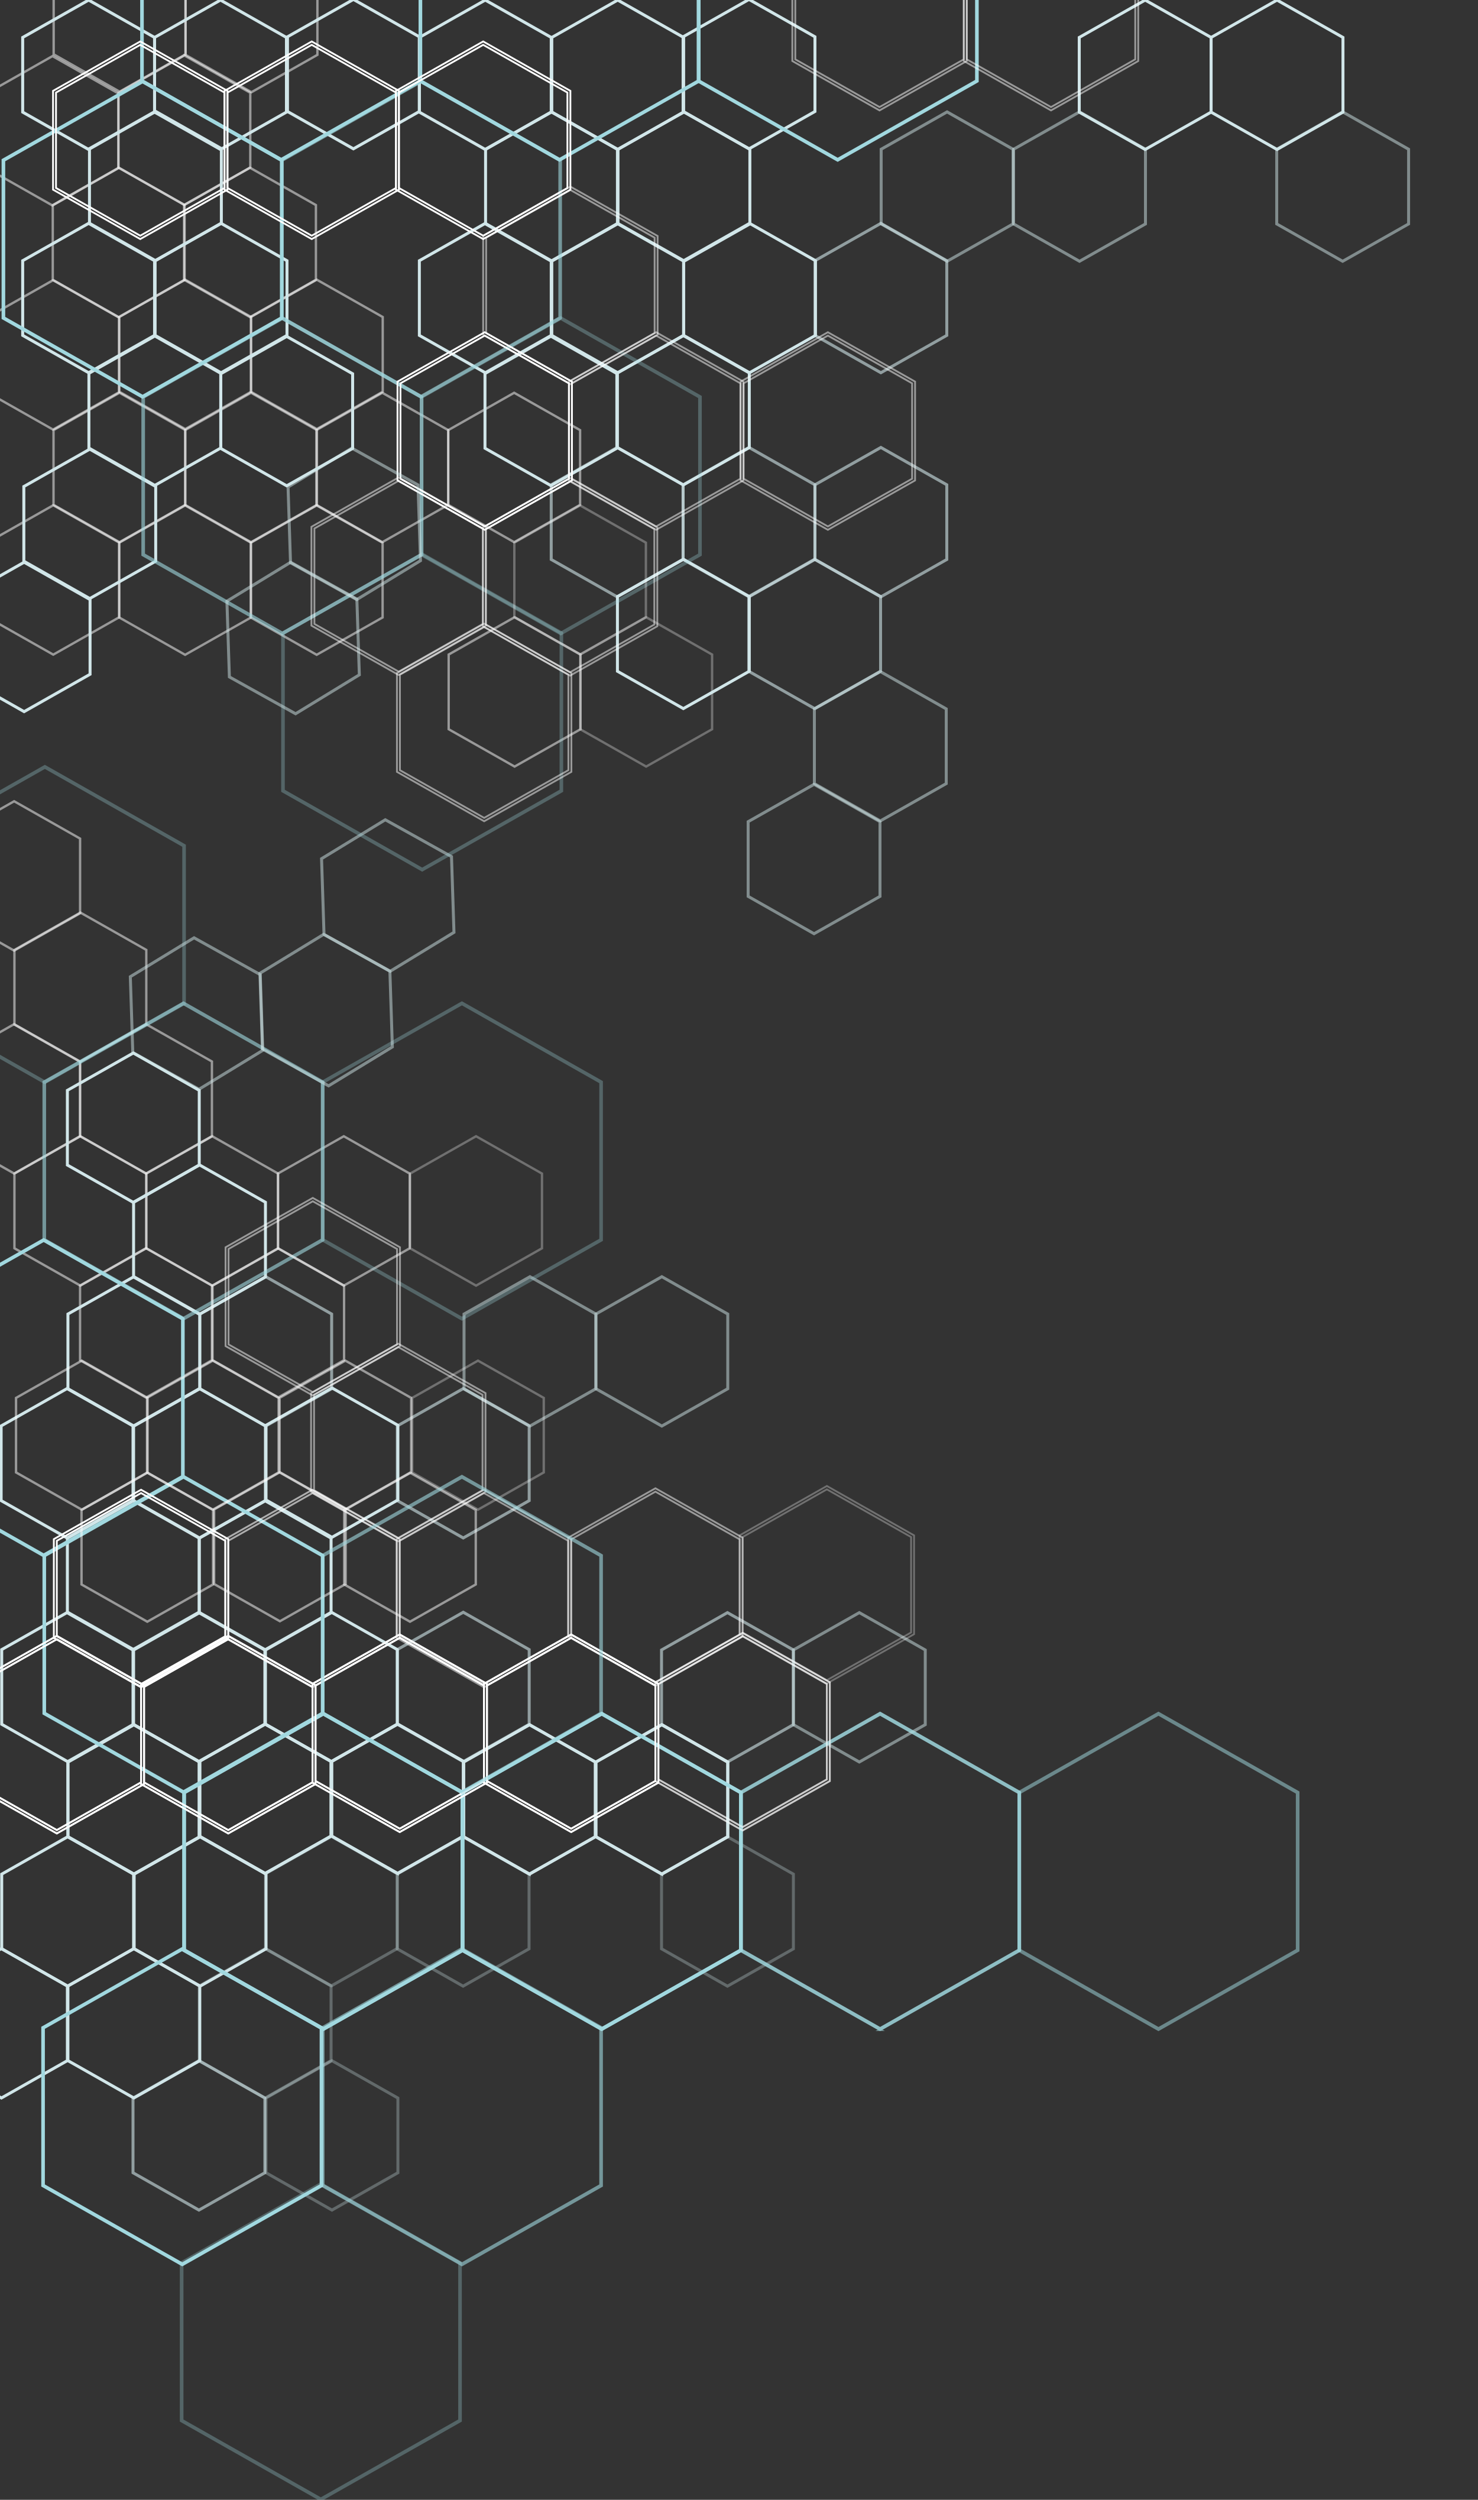 <svg width="615" height="1040" viewBox="0 0 615 1040" fill="none" xmlns="http://www.w3.org/2000/svg">
<rect x="0" y="0" width="615" height="1040" fill="#333333" stroke="none"/>
<g clip-path="url(#clip0_156_894)">
<path d="M165.44 779.55L165.38 779.52L137.89 763.95V732.73L137.95 732.7L165.44 717.13L165.5 717.16L192.99 732.73V763.94L192.93 763.97L165.44 779.54V779.55ZM138.12 763.81L165.44 779.28L192.76 763.81V732.87L165.44 717.4L138.12 732.87V763.81V763.81Z" stroke="#D1E6E9" stroke-miterlimit="10"/>
<path d="M220.31 779.82L220.25 779.79L192.76 764.22V733L192.82 732.97L220.31 717.4L220.37 717.43L247.86 733V764.21L247.8 764.24L220.31 779.81V779.82ZM192.99 764.08L220.31 779.55L247.63 764.08V733.14L220.31 717.67L192.99 733.14V764.08Z" stroke="#D1E6E9" stroke-miterlimit="10"/>
<path d="M275.39 779.82L275.33 779.79L247.84 764.22V733L247.9 732.97L275.39 717.4L275.45 717.43L302.94 733V764.21L302.88 764.24L275.39 779.81V779.82ZM248.07 764.08L275.39 779.55L302.71 764.08V733.14L275.39 717.67L248.07 733.14V764.08Z" stroke="#D1E6E9" stroke-miterlimit="10"/>
<path opacity="0.3" d="M110.329 872.97L110.269 872.94L82.779 857.37V826.16L82.839 826.13L110.329 810.56L110.389 810.59L137.879 826.16V857.37L137.819 857.4L110.329 872.97V872.97ZM83.009 857.23L110.329 872.7L137.649 857.23V826.29L110.329 810.82L83.009 826.29V857.23Z" stroke="#D1E6E9" stroke-miterlimit="10"/>
<path opacity="0.3" d="M192.699 826.45L192.639 826.42L165.149 810.85V779.64L165.209 779.61L192.699 764.04L192.759 764.07L220.249 779.64V810.85L220.189 810.88L192.699 826.45ZM165.379 810.71L192.699 826.18L220.019 810.71V779.77L192.699 764.3L165.379 779.77V810.71V810.71Z" stroke="#D1E6E9" stroke-miterlimit="10"/>
<path opacity="0.3" d="M302.699 826.45L302.639 826.42L275.149 810.85V779.64L275.209 779.61L302.699 764.04L302.759 764.07L330.249 779.64V810.85L330.189 810.88L302.699 826.45ZM275.379 810.71L302.699 826.18L330.019 810.71V779.77L302.699 764.3L275.379 779.77V810.71V810.71Z" stroke="#D1E6E9" stroke-miterlimit="10"/>
<path opacity="0.3" d="M138.13 919.61L138.07 919.58L110.58 904.01V872.8L110.64 872.77L138.13 857.2L138.19 857.23L165.68 872.8V904.01L165.62 904.04L138.13 919.61ZM110.81 903.87L138.13 919.34L165.45 903.87V872.93L138.13 857.46L110.81 872.93V903.87Z" stroke="#D1E6E9" stroke-miterlimit="10"/>
<path opacity="0.3" d="M137.89 826.32L137.83 826.29L110.34 810.72V779.51L110.4 779.48L137.89 763.91L137.95 763.94L165.44 779.51V810.72L165.38 810.75L137.89 826.32ZM110.57 810.58L137.89 826.05L165.21 810.58V779.65L137.89 764.18L110.57 779.65V810.59V810.58Z" stroke="#D1E6E9" stroke-miterlimit="10"/>
<path opacity="0.6" d="M82.779 919.61L82.719 919.58L55.23 904.01V872.8L55.289 872.77L82.779 857.2L82.84 857.23L110.329 872.8V904.01L110.269 904.04L82.779 919.61ZM55.459 903.87L82.779 919.34L110.099 903.87V872.93L82.779 857.46L55.459 872.93V903.87V903.87Z" stroke="#D1E6E9" stroke-miterlimit="10"/>
<path d="M55.699 872.97L55.639 872.94L28.149 857.37V826.16L28.209 826.13L55.699 810.56L55.759 810.59L83.249 826.16V857.37L83.189 857.4L55.699 872.97V872.97ZM28.379 857.23L55.699 872.7L83.019 857.23V826.29L55.699 810.82L28.379 826.29V857.23V857.23Z" stroke="#D1E6E9" stroke-miterlimit="10"/>
<path d="M110.329 779.55L110.269 779.52L82.779 763.95V732.73L82.839 732.7L110.329 717.13L110.389 717.16L137.879 732.73V763.94L137.819 763.97L110.329 779.54V779.55ZM83.009 763.81L110.329 779.28L137.649 763.81V732.87L110.329 717.4L83.009 732.87V763.81V763.81Z" stroke="#D1E6E9" stroke-miterlimit="10"/>
<path d="M83.26 826.45L83.2 826.42L55.71 810.85V779.64L55.77 779.61L83.26 764.04L83.32 764.07L110.81 779.64V810.85L110.75 810.88L83.26 826.45ZM55.94 810.71L83.26 826.18L110.58 810.71V779.77L83.26 764.3L55.94 779.77V810.71V810.71Z" stroke="#D1E6E9" stroke-miterlimit="10"/>
<path d="M55.699 779.82L55.639 779.79L28.149 764.21V733L28.209 732.97L55.699 717.4L55.759 717.43L83.249 733V764.21L83.189 764.24L55.699 779.81V779.82ZM28.389 764.08L55.709 779.55L83.029 764.08V733.14L55.709 717.67L28.389 733.14V764.08Z" stroke="#D1E6E9" stroke-miterlimit="10"/>
<path d="M28.15 826.45L28.09 826.42L0.6 810.85V779.64L0.66 779.61L28.15 764.03L28.21 764.06L55.7 779.63V810.84L55.64 810.87L28.15 826.44V826.45ZM0.83 810.71L28.15 826.18L55.47 810.71V779.77L28.15 764.3L0.83 779.77V810.71V810.71Z" stroke="#D1E6E9" stroke-miterlimit="10"/>
<path d="M0.6 872.97L0.54 872.94L-26.95 857.37V826.16L-26.89 826.13L0.6 810.56L0.66 810.59L28.15 826.16V857.37L28.09 857.4L0.6 872.97V872.97ZM-26.72 857.23L0.6 872.7L27.92 857.23V826.29L0.6 810.82L-26.72 826.29V857.23Z" stroke="#D1E6E9" stroke-miterlimit="10"/>
<path d="M134.529 844.45L134.399 844.38L76.359 811.51V745.62L76.489 745.55L134.529 712.68L134.659 712.75L192.699 745.62V811.51L192.569 811.58L134.529 844.45V844.45ZM76.859 811.22L134.529 843.88L192.199 811.22V745.9L134.529 713.24L76.869 745.9V811.22H76.859Z" stroke="#A1D8DF" stroke-miterlimit="10"/>
<path d="M75.83 942.33L75.7 942.26L17.67 909.38V843.5L17.8 843.43L75.84 810.56L75.97 810.63L134.01 843.5V909.39L133.88 909.46L75.84 942.33H75.83ZM18.17 909.1L75.84 941.76L133.51 909.1V843.78L75.84 811.12L18.17 843.78V909.1V909.1Z" stroke="#A1D8DF" stroke-miterlimit="10"/>
<path d="M250.369 844.45L250.239 844.38L192.199 811.51V745.62L192.329 745.55L250.369 712.68L250.499 712.75L308.539 745.62V811.51L308.409 811.58L250.369 844.45ZM192.699 811.22L250.369 843.88L308.039 811.22V745.9L250.369 713.24L192.699 745.9V811.22V811.22Z" stroke="#A1D8DF" stroke-miterlimit="10"/>
<path opacity="0.6" d="M366.21 844.45L366.08 844.38L308.04 811.51V745.62L308.17 745.55L366.21 712.68L366.34 712.75L424.37 745.62V811.51L424.24 811.58L366.2 844.45H366.21ZM308.54 811.22L366.21 843.88L423.88 811.22V745.9L366.21 713.24L308.54 745.9V811.22V811.22Z" stroke="#A1D8DF" stroke-miterlimit="10"/>
<path opacity="0.6" d="M192.199 942.33L192.069 942.26L134.029 909.39V843.5L134.159 843.43L192.199 810.56L192.329 810.63L250.369 843.5V909.39L250.239 909.46L192.199 942.33ZM134.529 909.1L192.199 941.76L249.869 909.1V843.78L192.199 811.12L134.529 843.78V909.1V909.1Z" stroke="#A1D8DF" stroke-miterlimit="10"/>
<path opacity="0.3" d="M482.04 844.45L481.91 844.38L423.87 811.51V745.62L424 745.55L482.04 712.68L482.17 712.75L540.21 745.62V811.51L540.08 811.58L482.04 844.45V844.45ZM424.37 811.22L482.04 843.88L539.71 811.22V745.9L482.04 713.24L424.37 745.9V811.22V811.22Z" stroke="#A1D8DF" stroke-miterlimit="10"/>
<path opacity="0.3" d="M133.5 1040.12L133.37 1040.05L75.33 1007.18V941.29L75.46 941.22L133.5 908.35L133.63 908.42L191.67 941.29V1007.18L191.54 1007.25L133.5 1040.12V1040.12ZM75.83 1006.89L133.5 1039.55L191.17 1006.89V941.57L133.5 908.91L75.83 941.57V1006.89Z" stroke="#A1D8DF" stroke-miterlimit="10"/>
<path d="M166.319 762.2L130.029 741.65V700.54L166.319 679.99L202.609 700.54V741.65L166.319 762.2V762.2ZM131.269 740.94L166.319 760.79L201.369 740.94V701.24L166.319 681.39L131.269 701.24V740.94V740.94Z" stroke="white" stroke-width="0.75" stroke-miterlimit="10"/>
<path d="M94.98 762.78L58.69 742.23V701.12L94.98 680.57L131.269 701.12V742.23L94.98 762.78ZM59.929 741.52L94.98 761.38L130.029 741.52V701.82L94.98 681.97L59.929 701.82V741.52V741.52Z" stroke="white" stroke-width="0.75" stroke-miterlimit="10"/>
<path d="M23.64 762.78L-12.65 742.23V701.12L23.64 680.57L59.93 701.12V742.23L23.64 762.78ZM-11.41 741.52L23.64 761.38L58.69 741.52V701.82L23.64 681.97L-11.41 701.82V741.52Z" stroke="white" stroke-width="0.75" stroke-miterlimit="10"/>
<path d="M237.66 762.2L201.37 741.65V700.54L237.66 679.99L273.95 700.54V741.65L237.66 762.2V762.2ZM202.61 740.95L237.66 760.8L272.71 740.95V701.24L237.66 681.39L202.61 701.24V740.94V740.95Z" stroke="white" stroke-width="0.75" stroke-miterlimit="10"/>
<path opacity="0.5" d="M309 761.54L272.71 740.99V699.88L309 679.33L345.29 699.88V740.99L309 761.54V761.54ZM273.95 740.29L309 760.14L344.05 740.29V700.58L309 680.73L273.95 700.58V740.29Z" stroke="white" stroke-width="0.75" stroke-miterlimit="10"/>
<path opacity="0.5" d="M143.049 535L142.989 534.97L115.499 519.4V488.19L115.559 488.16L143.049 472.59L143.109 472.62L170.599 488.19V519.4L170.539 519.43L143.049 535ZM115.729 519.26L143.049 534.73L170.369 519.26V488.32L143.049 472.85L115.729 488.32V519.26Z" stroke="white" stroke-width="0.75" stroke-miterlimit="10"/>
<path opacity="0.3" d="M198.089 535L198.029 534.97L170.539 519.4V488.19L170.599 488.16L198.089 472.59L198.149 472.62L225.639 488.19V519.4L225.579 519.43L198.089 535ZM170.769 519.26L198.089 534.73L225.409 519.26V488.32L198.089 472.85L170.769 488.32V519.26Z" stroke="white" stroke-width="0.75" stroke-miterlimit="10"/>
<path opacity="0.5" d="M88.309 535L88.249 534.97L60.759 519.4V488.19L60.819 488.16L88.309 472.59L88.369 472.62L115.858 488.19V519.4L115.798 519.43L88.309 535ZM60.989 519.26L88.309 534.73L115.628 519.26V488.32L88.309 472.85L60.989 488.32V519.26V519.26Z" stroke="white" stroke-width="0.75" stroke-miterlimit="10"/>
<path opacity="0.5" d="M33.44 535L33.38 534.97L5.89 519.4V488.19L5.95 488.16L33.44 472.59L33.499 472.62L60.989 488.19V519.4L60.929 519.43L33.44 535V535ZM6.12 519.26L33.44 534.73L60.759 519.26V488.32L33.44 472.85L6.12 488.32V519.26V519.26Z" stroke="white" stroke-width="0.75" stroke-miterlimit="10"/>
<path opacity="0.5" d="M60.749 488.36L60.689 488.33L33.199 472.76V441.55L33.259 441.52L60.749 425.95L60.809 425.98L88.299 441.55V472.76L88.239 472.79L60.749 488.36ZM33.429 472.62L60.749 488.09L88.069 472.62V441.68L60.749 426.21L33.429 441.68V472.62V472.62Z" stroke="white" stroke-width="0.75" stroke-miterlimit="10"/>
<path opacity="0.5" d="M5.89 488.36L5.83 488.33L-21.66 472.76V441.55L-21.6 441.52L5.89 425.95L5.95 425.98L33.44 441.55V472.76L33.38 472.79L5.89 488.36ZM-21.43 472.62L5.89 488.09L33.209 472.62V441.68L5.89 426.21L-21.43 441.68V472.62Z" stroke="white" stroke-width="0.75" stroke-miterlimit="10"/>
<path opacity="0.5" d="M33.44 441.94L33.38 441.91L5.89 426.34V395.13L5.95 395.1L33.44 379.53L33.499 379.56L60.989 395.13V426.34L60.929 426.37L33.44 441.94V441.94ZM6.12 426.2L33.44 441.67L60.759 426.2V395.26L33.44 379.79L6.12 395.26V426.2V426.2Z" stroke="white" stroke-width="0.75" stroke-miterlimit="10"/>
<path opacity="0.5" d="M5.89 395.63L5.83 395.6L-21.66 380.03V348.82L-21.6 348.79L5.89 333.22L5.95 333.25L33.44 348.82V380.03L33.38 380.06L5.89 395.63ZM-21.43 379.89L5.89 395.36L33.209 379.89V348.95L5.89 333.48L-21.43 348.95V379.89Z" stroke="white" stroke-width="0.75" stroke-miterlimit="10"/>
<path opacity="0.5" d="M60.749 581.57L60.689 581.54L33.199 565.97V534.76L33.259 534.73L60.749 519.16L60.809 519.19L88.299 534.76V565.97L88.239 566L60.749 581.57ZM33.429 565.83L60.749 581.3L88.069 565.83V534.89L60.749 519.42L33.429 534.89V565.83V565.83Z" stroke="white" stroke-width="0.75" stroke-miterlimit="10"/>
<path d="M83.019 546.93L82.96 546.9L55.47 531.33V500.12L55.53 500.09L83.019 484.52L83.079 484.55L110.569 500.12V531.33L110.509 531.36L83.019 546.93ZM55.7 531.19L83.019 546.66L110.339 531.19V500.25L83.019 484.78L55.7 500.25V531.19Z" stroke="#D1E6E9" stroke-miterlimit="10"/>
<path d="M55.47 500.37L55.41 500.34L27.92 484.77V453.56L27.98 453.53L55.47 437.96L55.53 437.99L83.019 453.56V484.77L82.96 484.8L55.47 500.37ZM28.15 484.63L55.47 500.1L82.79 484.63V453.69L55.47 438.22L28.15 453.69V484.63V484.63Z" stroke="#D1E6E9" stroke-miterlimit="10"/>
<path opacity="0.6" d="M110.569 593.43L110.509 593.4L83.019 577.83V546.62L83.079 546.59L110.569 531.02L110.629 531.05L138.119 546.62V577.83L138.059 577.86L110.569 593.43V593.43ZM83.249 577.69L110.569 593.16L137.889 577.69V546.75L110.569 531.28L83.249 546.75V577.69Z" stroke="#D1E6E9" stroke-miterlimit="10"/>
<path d="M138.129 639.71L138.069 639.68L110.579 624.11V592.9L110.639 592.87L138.129 577.3L138.189 577.33L165.679 592.9V624.11L165.619 624.14L138.129 639.71ZM110.809 623.97L138.129 639.44L165.449 623.97V593.03L138.129 577.56L110.809 593.03V623.97Z" stroke="#D1E6E9" stroke-miterlimit="10"/>
<path opacity="0.6" d="M192.759 639.98L192.699 639.95L165.209 624.38V593.17L165.269 593.14L192.759 577.57L192.819 577.6L220.309 593.17V624.38L220.249 624.41L192.759 639.98ZM165.439 624.24L192.759 639.71L220.079 624.24V593.3L192.759 577.83L165.439 593.3V624.24Z" stroke="#D1E6E9" stroke-miterlimit="10"/>
<path opacity="0.5" d="M220.519 593.43L220.459 593.4L192.969 577.83V546.62L193.029 546.59L220.519 531.02L220.579 531.05L248.068 546.62V577.83L248.008 577.86L220.519 593.43ZM193.199 577.69L220.519 593.16L247.838 577.69V546.75L220.519 531.28L193.199 546.75V577.69Z" stroke="#D1E6E9" stroke-miterlimit="10"/>
<path opacity="0.5" d="M275.388 593.43L275.328 593.4L247.838 577.83V546.62L247.898 546.59L275.388 531.02L275.448 531.05L302.938 546.62V577.83L302.878 577.86L275.388 593.43ZM248.068 577.69L275.388 593.16L302.708 577.69V546.75L275.388 531.28L248.068 546.75V577.69Z" stroke="#D1E6E9" stroke-miterlimit="10"/>
<path d="M83.019 639.98L82.96 639.95L55.47 624.38V593.17L55.53 593.14L83.019 577.57L83.079 577.6L110.569 593.17V624.38L110.509 624.41L83.019 639.98ZM55.7 624.24L83.019 639.71L110.339 624.24V593.3L83.019 577.83L55.7 593.3V624.24Z" stroke="#D1E6E9" stroke-miterlimit="10"/>
<path d="M55.699 593.43L55.639 593.4L28.149 577.83V546.62L28.209 546.59L55.699 531.02L55.759 531.05L83.249 546.62V577.83L83.189 577.86L55.699 593.43ZM28.379 577.69L55.699 593.16L83.019 577.69V546.75L55.699 531.28L28.379 546.75V577.69V577.69Z" stroke="#D1E6E9" stroke-miterlimit="10"/>
<path d="M27.909 639.98L27.849 639.95L0.359 624.38V593.17L0.419 593.14L27.909 577.57L27.969 577.6L55.459 593.17V624.38L55.399 624.41L27.909 639.98ZM0.589 624.24L27.909 639.71L55.229 624.24V593.3L27.909 577.83L0.589 593.3V624.24V624.24Z" stroke="#D1E6E9" stroke-miterlimit="10"/>
<path d="M55.47 686.67L55.41 686.64L27.92 671.07V639.86L27.98 639.83L55.47 624.26L55.53 624.29L83.019 639.86V671.07L82.96 671.1L55.47 686.67ZM28.15 670.93L55.47 686.4L82.79 670.93V639.99L55.47 624.52L28.15 639.99V670.93V670.93Z" stroke="#D1E6E9" stroke-miterlimit="10"/>
<path d="M110.329 686.67L110.269 686.64L82.779 671.07V639.86L82.839 639.83L110.329 624.26L110.389 624.29L137.879 639.86V671.07L137.819 671.1L110.329 686.67ZM83.009 670.93L110.329 686.4L137.649 670.93V639.99L110.329 624.52L83.009 639.99V670.93Z" stroke="#D1E6E9" stroke-miterlimit="10"/>
<path d="M82.779 733.03L82.719 733L55.23 717.43V686.22L55.289 686.19L82.779 670.62L82.839 670.65L110.329 686.22V717.43L110.269 717.46L82.779 733.03ZM55.459 717.29L82.779 732.76L110.099 717.29V686.35L82.779 670.88L55.459 686.35V717.29V717.29Z" stroke="#D1E6E9" stroke-miterlimit="10"/>
<path d="M137.889 733.03L137.829 733L110.339 717.43V686.22L110.399 686.19L137.889 670.62L137.949 670.65L165.438 686.22V717.43L165.379 717.46L137.889 733.03ZM110.569 717.29L137.889 732.76L165.209 717.29V686.35L137.889 670.88L110.569 686.35V717.29Z" stroke="#D1E6E9" stroke-miterlimit="10"/>
<path d="M165.438 779.55L165.378 779.52L137.889 763.95V732.74L137.949 732.71L165.438 717.14L165.498 717.17L192.988 732.74V763.95L192.928 763.98L165.438 779.55ZM138.119 763.81L165.438 779.28L192.758 763.81V732.87L165.438 717.4L138.119 732.87V763.81Z" stroke="#D1E6E9" stroke-miterlimit="10"/>
<path d="M220.309 779.82L220.249 779.79L192.759 764.22V733.01L192.819 732.98L220.309 717.41L220.369 717.44L247.858 733.01V764.22L247.798 764.25L220.309 779.82ZM192.989 764.08L220.309 779.55L247.628 764.08V733.14L220.309 717.67L192.989 733.14V764.08Z" stroke="#D1E6E9" stroke-miterlimit="10"/>
<path d="M275.388 779.82L275.328 779.79L247.838 764.22V733.01L247.898 732.98L275.388 717.41L275.448 717.44L302.938 733.01V764.22L302.878 764.25L275.388 779.82ZM248.068 764.08L275.388 779.55L302.708 764.08V733.14L275.388 717.67L248.068 733.14V764.08Z" stroke="#D1E6E9" stroke-miterlimit="10"/>
<path opacity="0.6" d="M302.697 733.19L302.637 733.16L275.147 717.59V686.38L275.207 686.35L302.697 670.78L302.757 670.81L330.247 686.38V717.59L330.187 717.62L302.697 733.19ZM275.377 717.45L302.697 732.92L330.017 717.45V686.51L302.697 671.04L275.377 686.51V717.45Z" stroke="#D1E6E9" stroke-miterlimit="10"/>
<path opacity="0.5" d="M357.567 733.19L357.507 733.16L330.018 717.59V686.38L330.078 686.35L357.567 670.78L357.627 670.81L385.117 686.38V717.59L385.057 717.62L357.567 733.19ZM330.248 717.45L357.567 732.92L384.887 717.45V686.51L357.567 671.04L330.248 686.51V717.45Z" stroke="#D1E6E9" stroke-miterlimit="10"/>
<path opacity="0.6" d="M192.759 733.03L192.699 733L165.209 717.43V686.22L165.269 686.19L192.759 670.62L192.819 670.65L220.309 686.22V717.43L220.249 717.46L192.759 733.03ZM165.439 717.29L192.759 732.76L220.079 717.29V686.35L192.759 670.88L165.439 686.35V717.29Z" stroke="#D1E6E9" stroke-miterlimit="10"/>
<path d="M28.149 733.03L28.089 733L0.6 717.43V686.22L0.66 686.19L28.149 670.62L28.209 670.65L55.699 686.22V717.43L55.639 717.46L28.149 733.03ZM0.83 717.29L28.149 732.76L55.469 717.29V686.35L28.149 670.88L0.83 686.35V717.29V717.29Z" stroke="#D1E6E9" stroke-miterlimit="10"/>
<path d="M110.329 779.55L110.269 779.52L82.779 763.95V732.74L82.839 732.71L110.329 717.14L110.389 717.17L137.879 732.74V763.95L137.819 763.98L110.329 779.55ZM83.009 763.81L110.329 779.28L137.649 763.81V732.87L110.329 717.4L83.009 732.87V763.81Z" stroke="#D1E6E9" stroke-miterlimit="10"/>
<path d="M55.699 779.82L55.639 779.79L28.149 764.22V733.01L28.209 732.98L55.699 717.41L55.759 717.44L83.249 733.01V764.22L83.189 764.25L55.699 779.82ZM28.379 764.08L55.699 779.55L83.019 764.08V733.14L55.699 717.67L28.379 733.14V764.08V764.08Z" stroke="#D1E6E9" stroke-miterlimit="10"/>
<path d="M76.34 745.88L76.21 745.81L18.17 712.94V647.05L18.3 646.98L76.34 614.11L76.469 614.18L134.509 647.05V712.94L134.379 713.01L76.34 745.88V745.88ZM18.67 712.65L76.34 745.31L134.009 712.65V647.33L76.34 614.67L18.67 647.33V712.65V712.65Z" stroke="#A1D8DF" stroke-miterlimit="10"/>
<path d="M18.17 647.38L18.04 647.31L-40 614.44V548.55L-39.87 548.48L18.17 515.61L18.3 515.68L76.339 548.55V614.44L76.209 614.51L18.17 647.38V647.38ZM-39.5 614.15L18.17 646.81L75.839 614.15V548.83L18.17 516.17L-39.5 548.83V614.15V614.15Z" stroke="#A1D8DF" stroke-miterlimit="10"/>
<path opacity="0.6" d="M76.34 548.9L76.21 548.83L18.17 515.96V450.07L18.3 450L76.34 417.13L76.469 417.2L134.509 450.07V515.96L134.379 516.03L76.34 548.9V548.9ZM18.67 515.67L76.34 548.33L134.009 515.67V450.35L76.34 417.69L18.67 450.35V515.67V515.67Z" stroke="#A1D8DF" stroke-miterlimit="10"/>
<path d="M134.529 844.45L134.399 844.38L76.359 811.51V745.62L76.489 745.55L134.529 712.68L134.659 712.75L192.699 745.62V811.51L192.569 811.58L134.529 844.45V844.45ZM76.859 811.22L134.529 843.88L192.199 811.22V745.9L134.529 713.24L76.859 745.9V811.22V811.22Z" stroke="#A1D8DF" stroke-miterlimit="10"/>
<path d="M250.368 844.45L250.238 844.38L192.198 811.51V745.62L192.328 745.55L250.368 712.68L250.498 712.75L308.537 745.62V811.51L308.407 811.58L250.368 844.45ZM192.698 811.22L250.368 843.88L308.037 811.22V745.9L250.368 713.24L192.698 745.9V811.22V811.22Z" stroke="#A1D8DF" stroke-miterlimit="10"/>
<path opacity="0.6" d="M366.207 844.45L366.077 844.38L308.037 811.51V745.62L308.167 745.55L366.207 712.68L366.337 712.75L424.376 745.62V811.51L424.246 811.58L366.207 844.45ZM308.537 811.22L366.207 843.88L423.876 811.22V745.9L366.207 713.24L308.537 745.9V811.22V811.22Z" stroke="#A1D8DF" stroke-miterlimit="10"/>
<path opacity="0.3" d="M482.036 844.45L481.906 844.38L423.866 811.51V745.62L423.996 745.55L482.036 712.68L482.166 712.75L540.205 745.62V811.51L540.075 811.58L482.036 844.45V844.45ZM424.366 811.22L482.036 843.88L539.705 811.22V745.9L482.036 713.24L424.366 745.9V811.22V811.22Z" stroke="#A1D8DF" stroke-miterlimit="10"/>
<path opacity="0.3" d="M192.199 548.9L192.069 548.83L134.029 515.96V450.07L134.159 450L192.199 417.13L192.329 417.2L250.368 450.07V515.96L250.238 516.03L192.199 548.9V548.9ZM134.529 515.67L192.199 548.33L249.868 515.67V450.35L192.199 417.69L134.529 450.35V515.67V515.67Z" stroke="#A1D8DF" stroke-miterlimit="10"/>
<path opacity="0.3" d="M18.67 450.54L18.54 450.47L-39.5 417.6V351.71L-39.37 351.64L18.67 318.77L18.8 318.84L76.839 351.71V417.6L76.709 417.67L18.67 450.54V450.54ZM-39 417.31L18.67 449.97L76.339 417.31V351.99L18.67 319.33L-39 351.99V417.31V417.31Z" stroke="#A1D8DF" stroke-miterlimit="10"/>
<path opacity="0.5" d="M115.798 581.5L115.738 581.47L88.309 565.94V534.8L88.369 534.77L115.798 519.24L115.858 519.27L143.288 534.8V565.94L143.228 565.97L115.798 581.5ZM88.549 565.8L115.798 581.23L143.048 565.8V534.93L115.798 519.5L88.549 534.93V565.8Z" stroke="white" stroke-width="0.75" stroke-miterlimit="10"/>
<path opacity="0.5" d="M88.549 628.21L88.489 628.18L61.06 612.65V581.51L61.12 581.48L88.549 565.95L88.609 565.98L116.039 581.51V612.65L115.979 612.68L88.549 628.21ZM61.3 612.51L88.549 627.94L115.799 612.51V581.64L88.549 566.21L61.3 581.64V612.51Z" stroke="white" stroke-width="0.75" stroke-miterlimit="10"/>
<path opacity="0.5" d="M61.29 674.82L61.23 674.79L33.8 659.26V628.12L33.86 628.09L61.29 612.56L61.35 612.59L88.779 628.12V659.26L88.719 659.29L61.29 674.82V674.82ZM34.04 659.12L61.29 674.55L88.54 659.12V628.25L61.29 612.82L34.04 628.25V659.12V659.12Z" stroke="white" stroke-width="0.75" stroke-miterlimit="10"/>
<path opacity="0.5" d="M34.04 628.21L33.98 628.18L6.55 612.65V581.51L6.61 581.48L34.04 565.95L34.1 565.98L61.529 581.51V612.65L61.469 612.68L34.04 628.21ZM6.79 612.51L34.04 627.94L61.289 612.51V581.64L34.04 566.21L6.79 581.64V612.51Z" stroke="white" stroke-width="0.75" stroke-miterlimit="10"/>
<path opacity="0.5" d="M170.598 674.82L170.538 674.79L143.108 659.26V628.12L143.168 628.09L170.598 612.56L170.658 612.59L198.088 628.12V659.26L198.028 659.29L170.598 674.82ZM143.348 659.12L170.598 674.55L197.848 659.12V628.25L170.598 612.82L143.348 628.25V659.12Z" stroke="white" stroke-width="0.75" stroke-miterlimit="10"/>
<path opacity="0.5" d="M116.469 674.63L116.409 674.6L88.98 659.07V627.93L89.04 627.9L116.469 612.37L116.529 612.4L143.959 627.93V659.07L143.899 659.1L116.469 674.63V674.63ZM89.219 658.93L116.469 674.36L143.719 658.93V628.06L116.469 612.63L89.219 628.06V658.93V658.93Z" stroke="white" stroke-width="0.75" stroke-miterlimit="10"/>
<path opacity="0.5" d="M143.718 628.21L143.658 628.18L116.229 612.65V581.51L116.289 581.48L143.718 565.95L143.778 565.98L171.208 581.51V612.65L171.148 612.68L143.718 628.21ZM116.469 612.51L143.718 627.94L170.968 612.51V581.64L143.718 566.21L116.469 581.64V612.51Z" stroke="white" stroke-width="0.75" stroke-miterlimit="10"/>
<path opacity="0.3" d="M198.888 628.21L198.828 628.18L171.398 612.65V581.51L171.458 581.48L198.888 565.95L198.948 565.98L226.378 581.51V612.65L226.318 612.68L198.888 628.21ZM171.638 612.51L198.888 627.94L226.138 612.51V581.64L198.888 566.21L171.638 581.64V612.51Z" stroke="white" stroke-width="0.75" stroke-miterlimit="10"/>
<path d="M58.689 701.98L22.399 681.43V640.33L58.689 619.78L94.979 640.33V681.43L58.689 701.98V701.98ZM23.639 680.73L58.689 700.58L93.739 680.73V641.03L58.689 621.18L23.639 641.03V680.73Z" stroke="white" stroke-width="0.75" stroke-miterlimit="10"/>
<path opacity="0.5" d="M165.728 641.23L129.438 620.68V579.58L165.728 559.03L202.018 579.58V620.68L165.728 641.23ZM130.678 619.98L165.728 639.83L200.778 619.98V580.28L165.728 560.43L130.678 580.28V619.98V619.98Z" stroke="white" stroke-width="0.75" stroke-miterlimit="10"/>
<path opacity="0.5" d="M201.368 701.98L165.078 681.43V640.33L201.368 619.78L237.658 640.33V681.43L201.368 701.98ZM166.318 680.73L201.368 700.58L236.418 680.73V641.03L201.368 621.18L166.318 641.03V680.73Z" stroke="white" stroke-width="0.75" stroke-miterlimit="10"/>
<path opacity="0.5" d="M272.718 701.38L236.429 680.83V639.73L272.718 619.18L309.008 639.73V680.83L272.718 701.38ZM237.669 680.13L272.718 699.98L307.768 680.13V640.43L272.718 620.58L237.669 640.43V680.13Z" stroke="white" stroke-width="0.75" stroke-miterlimit="10"/>
<path d="M166.319 762.2L130.029 741.65V700.55L166.319 680L202.609 700.55V741.65L166.319 762.2ZM131.269 740.95L166.319 760.8L201.369 740.95V701.25L166.319 681.4L131.269 701.25V740.95Z" stroke="white" stroke-width="0.75" stroke-miterlimit="10"/>
<path d="M94.979 762.78L58.69 742.23V701.13L94.979 680.58L131.269 701.13V742.23L94.979 762.78ZM59.929 741.53L94.979 761.38L130.029 741.53V701.83L94.979 681.98L59.929 701.83V741.53Z" stroke="white" stroke-width="0.75" stroke-miterlimit="10"/>
<path d="M23.639 762.78L-12.65 742.23V701.13L23.639 680.58L59.929 701.13V742.23L23.639 762.78ZM-11.41 741.53L23.639 761.38L58.689 741.53V701.83L23.639 681.98L-11.41 701.83V741.53Z" stroke="white" stroke-width="0.75" stroke-miterlimit="10"/>
<path opacity="0.6" d="M130.029 701.98L93.739 681.43V640.33L130.029 619.78L166.319 640.33V681.43L130.029 701.98V701.98ZM94.979 680.73L130.029 700.58L165.079 680.73V641.03L130.029 621.18L94.979 641.03V680.73Z" stroke="white" stroke-width="0.75" stroke-miterlimit="10"/>
<path d="M237.658 762.2L201.368 741.65V700.55L237.658 680L273.948 700.55V741.65L237.658 762.2ZM202.608 740.95L237.658 760.8L272.708 740.95V701.25L237.658 681.4L202.608 701.25V740.95Z" stroke="white" stroke-width="0.75" stroke-miterlimit="10"/>
<path opacity="0.5" d="M308.998 761.54L272.708 740.99V699.89L308.998 679.34L345.288 699.89V740.99L308.998 761.54ZM273.948 740.29L308.998 760.14L344.048 740.29V700.59L308.998 680.74L273.948 700.59V740.29Z" stroke="white" stroke-width="0.75" stroke-miterlimit="10"/>
<path opacity="0.3" d="M344.057 700.42L307.768 679.87V638.77L344.057 618.22L380.347 638.77V679.87L344.057 700.42ZM309.008 679.17L344.057 699.02L379.107 679.17V639.47L344.057 619.62L309.008 639.47V679.17Z" stroke="white" stroke-width="0.75" stroke-miterlimit="10"/>
<path opacity="0.5" d="M130.149 580.57L93.859 560.02V518.92L130.149 498.37L166.439 518.92V560.02L130.149 580.57V580.57ZM95.099 559.32L130.149 579.17L165.199 559.32V519.62L130.149 499.77L95.099 519.62V559.32Z" stroke="white" stroke-width="0.75" stroke-miterlimit="10"/>
<path opacity="0.5" d="M55.139 437.93V437.86L54.109 406.28L80.749 390.02L80.809 390.05L108.419 405.41V405.48L109.449 437.06L82.809 453.32L82.749 453.29L55.139 437.93ZM54.349 406.41L55.369 437.78L82.799 453.04L109.209 436.92L108.189 405.55L80.759 390.29L54.349 406.41V406.41Z" stroke="#D1E6E9" stroke-miterlimit="10"/>
<path opacity="0.5" d="M109.069 436.5V436.43L108.039 404.85L134.679 388.59L134.739 388.62L162.349 403.98V404.05L163.379 435.63L136.739 451.89L136.679 451.86L109.069 436.5ZM108.279 404.98L109.299 436.35L136.729 451.61L163.139 435.49L162.119 404.12L134.689 388.86L108.279 404.98V404.98Z" stroke="#D1E6E9" stroke-miterlimit="10"/>
<path opacity="0.5" d="M134.709 388.83V388.76L133.679 357.18L160.319 340.92L160.379 340.95L187.988 356.31V356.38L189.018 387.96L162.379 404.22L162.319 404.19L134.709 388.83V388.83ZM133.919 357.31L134.939 388.68L162.369 403.94L188.778 387.82L187.758 356.45L160.329 341.19L133.919 357.31V357.31Z" stroke="#D1E6E9" stroke-miterlimit="10"/>
<path opacity="0.5" d="M214.128 256.64L214.188 256.67L241.678 272.24V303.45L241.618 303.48L214.128 319.05L214.068 319.02L186.578 303.45V272.24L186.638 272.21L214.128 256.64V256.64ZM241.448 272.38L214.128 256.91L186.808 272.38V303.32L214.128 318.79L241.448 303.32V272.38Z" stroke="white" stroke-width="0.75" stroke-miterlimit="10"/>
<path opacity="0.3" d="M268.868 256.64L268.928 256.67L296.418 272.24V303.45L296.358 303.48L268.868 319.05L268.808 319.02L241.318 303.45V272.24L241.378 272.21L268.868 256.64V256.64ZM296.188 272.38L268.868 256.91L241.548 272.38V303.32L268.868 318.79L296.188 303.32V272.38Z" stroke="white" stroke-width="0.75" stroke-miterlimit="10"/>
<path opacity="0.5" d="M77.079 116.22L77.139 116.25L104.629 131.82V163.03L104.569 163.06L77.079 178.63L77.019 178.6L49.529 163.03V131.82L49.589 131.79L77.079 116.22V116.22ZM104.399 131.96L77.079 116.49L49.759 131.96V162.9L77.079 178.37L104.399 162.9V131.96Z" stroke="white" stroke-width="0.75" stroke-miterlimit="10"/>
<path opacity="0.5" d="M49.39 69.65L49.45 69.68L76.939 85.25V116.46L76.879 116.49L49.39 132.06L49.33 132.03L21.84 116.46V85.25L21.9 85.22L49.39 69.65V69.65ZM76.71 85.39L49.39 69.92L22.07 85.39V116.33L49.39 131.8L76.71 116.33V85.39Z" stroke="white" stroke-width="0.75" stroke-miterlimit="10"/>
<path opacity="0.5" d="M76.709 22.94L76.769 22.97L104.259 38.54V69.75L104.199 69.78L76.709 85.35L76.649 85.32L49.159 69.75V38.55L49.219 38.52L76.709 22.95V22.94ZM104.029 38.68L76.709 23.21L49.389 38.68V69.62L76.709 85.09L104.029 69.62V38.68Z" stroke="white" stroke-width="0.75" stroke-miterlimit="10"/>
<path opacity="0.5" d="M104.639 -23.93L104.699 -23.9L132.188 -8.33V22.89L132.128 22.92L104.639 38.49L104.579 38.46L77.089 22.89V-8.32L77.149 -8.35L104.639 -23.92V-23.93ZM131.958 -8.19L104.639 -23.66L77.319 -8.19V22.75L104.639 38.22L131.958 22.75V-8.19Z" stroke="white" stroke-width="0.75" stroke-miterlimit="10"/>
<path opacity="0.5" d="M104.019 69.65L104.079 69.68L131.568 85.25V116.46L131.508 116.49L104.019 132.06L103.959 132.03L76.469 116.46V85.25L76.529 85.22L104.019 69.65V69.65ZM131.338 85.39L104.019 69.92L76.699 85.39V116.33L104.019 131.8L131.338 116.33V85.39Z" stroke="white" stroke-width="0.75" stroke-miterlimit="10"/>
<path opacity="0.5" d="M21.84 23.21L21.9 23.24L49.39 38.81V70.02L49.33 70.05L21.84 85.62L21.78 85.59L-5.71 70.02V38.82L-5.65 38.79L21.84 23.21ZM49.16 38.95L21.84 23.48L-5.48 38.95V69.89L21.84 85.36L49.16 69.89V38.95V38.95Z" stroke="white" stroke-width="0.75" stroke-miterlimit="10"/>
<path opacity="0.5" d="M49.77 -24.14L49.83 -24.11L77.32 -8.54V22.67L77.26 22.7L49.77 38.27L49.71 38.24L22.21 22.67V-8.54L22.27 -8.57L49.76 -24.14H49.77ZM77.09 -8.4L49.77 -23.87L22.45 -8.4V22.53L49.77 38L77.09 22.53V-8.4V-8.4Z" stroke="white" stroke-width="0.75" stroke-miterlimit="10"/>
<path opacity="0.5" d="M22.069 116.44L22.129 116.47L49.619 132.04V163.25L49.559 163.28L22.069 178.85L22.009 178.82L-5.48 163.25V132.04L-5.42 132.01L22.069 116.44V116.44ZM49.389 132.18L22.069 116.71L-5.25 132.18V163.12L22.069 178.59L49.389 163.12V132.18Z" stroke="white" stroke-width="0.75" stroke-miterlimit="10"/>
<path opacity="0.5" d="M131.818 116.22L131.878 116.25L159.368 131.82V163.03L159.308 163.06L131.818 178.63L131.758 178.6L104.269 163.03V131.82L104.329 131.79L131.818 116.22V116.22ZM159.138 131.96L131.818 116.49L104.499 131.96V162.9L131.818 178.37L159.138 162.9V131.96Z" stroke="white" stroke-width="0.75" stroke-miterlimit="10"/>
<path opacity="0.5" d="M159.079 163.28L159.139 163.31L186.629 178.88V210.09L186.569 210.12L159.079 225.69L159.019 225.66L131.529 210.09V178.88L131.589 178.85L159.079 163.28ZM186.399 179.02L159.079 163.55L131.759 179.02V209.96L159.079 225.43L186.399 209.96V179.02Z" stroke="white" stroke-width="0.75" stroke-miterlimit="10"/>
<path opacity="0.5" d="M213.948 163.28L214.008 163.31L241.498 178.88V210.09L241.438 210.12L213.948 225.69L213.888 225.66L186.398 210.09V178.88L186.458 178.85L213.948 163.28ZM241.268 179.02L213.948 163.55L186.628 179.02V209.96L213.948 225.43L241.268 209.96V179.02Z" stroke="white" stroke-width="0.75" stroke-miterlimit="10"/>
<path opacity="0.5" d="M49.709 163.28L49.769 163.31L77.259 178.88V210.09L77.199 210.12L49.709 225.69L49.649 225.66L22.159 210.09V178.88L22.219 178.85L49.709 163.28V163.28ZM77.029 179.02L49.709 163.55L22.389 179.02V209.96L49.709 225.43L77.029 209.96V179.02Z" stroke="white" stroke-width="0.75" stroke-miterlimit="10"/>
<path opacity="0.5" d="M22.159 210.07L22.219 210.1L49.709 225.67V256.88L49.649 256.91L22.159 272.48L22.099 272.45L-5.391 256.88V225.67L-5.331 225.64L22.159 210.07V210.07ZM49.479 225.81L22.159 210.34L-5.161 225.81V256.75L22.159 272.22L49.479 256.75V225.81V225.81Z" stroke="white" stroke-width="0.75" stroke-miterlimit="10"/>
<path opacity="0.5" d="M104.449 163.28L104.509 163.31L131.999 178.88V210.09L131.939 210.12L104.449 225.69L104.389 225.66L76.899 210.09V178.88L76.959 178.85L104.449 163.28ZM131.769 179.02L104.449 163.55L77.129 179.02V209.96L104.449 225.43L131.769 209.96V179.02Z" stroke="white" stroke-width="0.75" stroke-miterlimit="10"/>
<path opacity="0.5" d="M77.029 210.14L77.089 210.17L104.579 225.74V256.95L104.519 256.98L77.029 272.55L76.969 272.52L49.48 256.95V225.74L49.539 225.71L77.029 210.14V210.14ZM104.349 225.88L77.029 210.41L49.709 225.88V256.82L77.029 272.29L104.349 256.82V225.88V225.88Z" stroke="white" stroke-width="0.75" stroke-miterlimit="10"/>
<path opacity="0.5" d="M131.769 210.14L131.829 210.17L159.318 225.74V256.95L159.258 256.98L131.769 272.55L131.709 272.52L104.219 256.95V225.74L104.279 225.71L131.769 210.14V210.14ZM159.088 225.88L131.769 210.41L104.449 225.88V256.82L131.769 272.29L159.088 256.82V225.88V225.88Z" stroke="white" stroke-width="0.75" stroke-miterlimit="10"/>
<path d="M284.348 232.52L284.408 232.55L311.897 248.12V279.33L311.837 279.36L284.348 294.93L284.288 294.9L256.798 279.33V248.12L256.858 248.09L284.348 232.52ZM311.667 248.26L284.348 232.79L257.028 248.26V279.2L284.348 294.67L311.667 279.2V248.26Z" stroke="#D1E6E9" stroke-miterlimit="10"/>
<path d="M64.43 139.65L64.49 139.68L91.98 155.25V186.46L91.919 186.49L64.43 202.06L64.37 202.03L36.88 186.46V155.25L36.94 155.22L64.43 139.65V139.65ZM91.749 155.39L64.43 139.92L37.11 155.39V186.33L64.43 201.8L91.749 186.33V155.39Z" stroke="#D1E6E9" stroke-miterlimit="10"/>
<path d="M119.299 139.83L119.359 139.86L146.849 155.43V186.64L146.789 186.67L119.299 202.24L119.239 202.21L91.749 186.64V155.43L91.809 155.4L119.299 139.83V139.83ZM146.619 155.57L119.299 140.1L91.979 155.57V186.51L119.299 201.98L146.619 186.51V155.57Z" stroke="#D1E6E9" stroke-miterlimit="10"/>
<path d="M37.351 186.73L37.411 186.76L64.9 202.33V233.54L64.84 233.57L37.351 249.14L37.291 249.11L9.801 233.55V202.34L9.861 202.31L37.351 186.74V186.73ZM64.67 202.47L37.351 187L10.041 202.47V233.41L37.361 248.88L64.68 233.41V202.47H64.67Z" stroke="#D1E6E9" stroke-miterlimit="10"/>
<path d="M10.04 233.78L10.1 233.81L37.59 249.38V280.59L37.53 280.62L10.04 296.2L9.98 296.17L-17.51 280.6V249.39L-17.45 249.36L10.04 233.78ZM37.36 249.52L10.04 234.05L-17.28 249.52V280.46L10.04 295.93L37.36 280.46V249.52Z" stroke="#D1E6E9" stroke-miterlimit="10"/>
<path opacity="0.6" d="M256.798 186.02L256.858 186.05L284.348 201.62V232.83L284.288 232.86L256.798 248.43L256.738 248.4L229.248 232.83V201.62L229.308 201.59L256.798 186.02V186.02ZM284.118 201.76L256.798 186.29L229.478 201.76V232.7L256.798 248.17L284.118 232.7V201.76Z" stroke="#D1E6E9" stroke-miterlimit="10"/>
<path d="M229.238 139.74L229.298 139.77L256.788 155.34V186.55L256.728 186.58L229.238 202.15L229.178 202.12L201.688 186.55V155.34L201.748 155.31L229.238 139.74ZM256.558 155.48L229.238 140.01L201.918 155.48V186.42L229.238 201.89L256.558 186.42V155.48Z" stroke="#D1E6E9" stroke-miterlimit="10"/>
<path opacity="0.6" d="M338.978 232.52L339.038 232.55L366.527 248.12V279.33L366.467 279.36L338.978 294.93L338.918 294.9L311.428 279.33V248.12L311.488 248.09L338.978 232.52ZM366.297 248.26L338.978 232.79L311.658 248.26V279.2L338.978 294.67L366.297 279.2V248.26Z" stroke="#D1E6E9" stroke-miterlimit="10"/>
<path opacity="0.5" d="M366.298 279.26L366.358 279.29L393.848 294.86V326.07L393.788 326.1L366.298 341.67L366.238 341.64L338.748 326.07V294.86L338.808 294.83L366.298 279.26ZM393.618 295L366.298 279.53L338.978 295V325.94L366.298 341.41L393.618 325.94V295Z" stroke="#D1E6E9" stroke-miterlimit="10"/>
<path opacity="0.5" d="M338.737 326.18L338.797 326.21L366.287 341.78V372.99L366.227 373.02L338.737 388.59L338.677 388.56L311.188 372.99V341.78L311.247 341.75L338.737 326.18ZM366.057 341.92L338.737 326.45L311.418 341.92V372.86L338.737 388.33L366.057 372.86V341.92Z" stroke="#D1E6E9" stroke-miterlimit="10"/>
<path d="M284.348 139.47L284.408 139.5L311.897 155.07V186.28L311.837 186.31L284.348 201.88L284.288 201.85L256.798 186.28V155.07L256.858 155.04L284.348 139.47V139.47ZM311.667 155.21L284.348 139.74L257.028 155.21V186.15L284.348 201.62L311.667 186.15V155.21Z" stroke="#D1E6E9" stroke-miterlimit="10"/>
<path opacity="0.6" d="M311.668 186.02L311.728 186.05L339.218 201.62V232.83L339.158 232.86L311.668 248.43L311.608 248.4L284.118 232.83V201.62L284.178 201.59L311.668 186.02ZM338.988 201.76L311.668 186.29L284.348 201.76V232.7L311.668 248.17L338.988 232.7V201.76Z" stroke="#D1E6E9" stroke-miterlimit="10"/>
<path d="M36.879 92.79L36.939 92.82L64.429 108.39V139.6L64.369 139.63L36.879 155.2L36.819 155.17L9.319 139.6V108.39L9.379 108.36L36.869 92.79H36.879ZM64.199 108.53L36.879 93.06L9.559 108.52V139.46L36.879 154.93L64.199 139.46V108.52V108.53Z" stroke="#D1E6E9" stroke-miterlimit="10"/>
<path d="M311.897 92.79L311.957 92.82L339.447 108.39V139.6L339.387 139.63L311.897 155.2L311.837 155.17L284.348 139.6V108.39L284.408 108.36L311.897 92.79V92.79ZM339.217 108.53L311.897 93.06L284.578 108.53V139.47L311.897 154.94L339.217 139.47V108.53Z" stroke="#D1E6E9" stroke-miterlimit="10"/>
<path d="M257.038 92.79L257.098 92.82L284.588 108.39V139.6L284.528 139.63L257.038 155.2L256.978 155.17L229.488 139.6V108.39L229.548 108.36L257.038 92.79V92.79ZM284.358 108.53L257.038 93.06L229.718 108.53V139.47L257.038 154.94L284.358 139.47V108.53Z" stroke="#D1E6E9" stroke-miterlimit="10"/>
<path d="M284.588 46.42L284.648 46.45L312.138 62.02V93.23L312.078 93.26L284.588 108.83L284.528 108.8L257.038 93.23V62.02L257.098 61.99L284.588 46.42V46.42ZM311.908 62.16L284.588 46.69L257.268 62.16V93.1L284.588 108.57L311.908 93.1V62.16Z" stroke="#D1E6E9" stroke-miterlimit="10"/>
<path d="M229.479 46.42L229.539 46.45L257.028 62.02V93.23L256.968 93.26L229.479 108.83L229.419 108.8L201.929 93.23V62.02L201.989 61.99L229.479 46.42V46.42ZM256.798 62.16L229.479 46.69L202.159 62.16V93.1L229.479 108.57L256.798 93.1V62.16Z" stroke="#D1E6E9" stroke-miterlimit="10"/>
<path d="M201.929 92.79L201.989 92.82L229.479 108.39V139.6L229.419 139.63L201.929 155.2L201.869 155.17L174.379 139.6V108.39L174.439 108.36L201.929 92.79V92.79ZM229.249 108.53L201.929 93.06L174.609 108.53V139.47L201.929 154.94L229.249 139.47V108.53Z" stroke="#D1E6E9" stroke-miterlimit="10"/>
<path d="M201.929 -0.1L201.989 -0.07L229.479 15.51V46.72L229.419 46.75L201.929 62.32L201.869 62.29L174.379 46.72V15.51L174.439 15.48L201.929 -0.09V-0.1ZM229.239 15.64L201.919 0.17L174.609 15.64V46.58L201.929 62.05L229.249 46.58V15.64H229.239Z" stroke="#D1E6E9" stroke-miterlimit="10"/>
<path d="M476.506 -0.1L476.566 -0.07L504.056 15.51V46.72L503.996 46.75L476.506 62.32L476.446 62.29L448.956 46.72V15.51L449.016 15.48L476.506 -0.09V-0.1ZM503.826 15.64L476.506 0.17L449.196 15.64V46.58L476.516 62.05L503.836 46.58V15.64H503.826Z" stroke="#D1E6E9" stroke-miterlimit="10"/>
<path d="M531.376 -0.1L531.436 -0.07L558.926 15.51V46.72L558.866 46.75L531.376 62.32L531.316 62.29L503.826 46.72V15.51L503.886 15.48L531.376 -0.09V-0.1ZM558.686 15.64L531.366 0.17L504.056 15.64V46.58L531.376 62.05L558.696 46.58V15.64H558.686Z" stroke="#D1E6E9" stroke-miterlimit="10"/>
<path d="M147.059 -0.37L147.119 -0.34L174.608 15.24V46.45L174.548 46.48L147.059 62.05L146.999 62.02L119.509 46.45V15.24L119.569 15.21L147.059 -0.36V-0.37ZM174.378 15.37L147.059 -0.1L119.739 15.37V46.31L147.059 61.78L174.378 46.31V15.37V15.37Z" stroke="#D1E6E9" stroke-miterlimit="10"/>
<path opacity="0.6" d="M366.527 186.02L366.587 186.05L394.077 201.62V232.83L394.017 232.86L366.527 248.43L366.467 248.4L338.978 232.83V201.62L339.038 201.59L366.527 186.02ZM393.847 201.76L366.527 186.29L339.208 201.76V232.7L366.527 248.17L393.847 232.7V201.76Z" stroke="#D1E6E9" stroke-miterlimit="10"/>
<path opacity="0.6" d="M366.527 92.79L366.587 92.82L394.077 108.39V139.6L394.017 139.63L366.527 155.2L366.467 155.17L338.978 139.6V108.39L339.038 108.36L366.527 92.79V92.79ZM393.847 108.53L366.527 93.06L339.208 108.53V139.47L366.527 154.94L393.847 139.47V108.53Z" stroke="#D1E6E9" stroke-miterlimit="10"/>
<path opacity="0.5" d="M394.087 46.42L394.147 46.45L421.637 62.02V93.23L421.577 93.26L394.087 108.83L394.027 108.8L366.537 93.23V62.02L366.597 61.99L394.087 46.42V46.42ZM421.407 62.16L394.087 46.69L366.767 62.16V93.1L394.087 108.57L421.407 93.1V62.16Z" stroke="#D1E6E9" stroke-miterlimit="10"/>
<path opacity="0.5" d="M449.196 46.42L449.256 46.45L476.746 62.02V93.23L476.686 93.26L449.196 108.83L449.136 108.8L421.646 93.23V62.02L421.706 61.99L449.196 46.42V46.42ZM476.516 62.16L449.196 46.69L421.876 62.16V93.1L449.196 108.57L476.516 93.1V62.16Z" stroke="#D1E6E9" stroke-miterlimit="10"/>
<path opacity="0.5" d="M558.686 46.42L558.746 46.45L586.235 62.02V93.23L586.175 93.26L558.686 108.83L558.626 108.8L531.136 93.23V62.02L531.196 61.99L558.686 46.42V46.42ZM586.005 62.16L558.686 46.69L531.366 62.16V93.1L558.686 108.57L586.005 93.1V62.16Z" stroke="#D1E6E9" stroke-miterlimit="10"/>
<path d="M91.98 92.79L92.04 92.82L119.529 108.39V139.6L119.469 139.63L91.98 155.2L91.919 155.17L64.43 139.6V108.39L64.49 108.36L91.98 92.79V92.79ZM119.299 108.53L91.98 93.06L64.66 108.53V139.47L91.98 154.94L119.299 139.47V108.53Z" stroke="#D1E6E9" stroke-miterlimit="10"/>
<path d="M64.669 46.15L64.729 46.18L92.219 61.75V92.96L92.159 92.99L64.669 108.56L64.609 108.53L37.119 92.96V61.75L37.179 61.72L64.669 46.15V46.15ZM91.989 61.89L64.669 46.42L37.349 61.89V92.83L64.669 108.3L91.989 92.83V61.89V61.89Z" stroke="#D1E6E9" stroke-miterlimit="10"/>
<path d="M91.739 -0.1L91.799 -0.07L119.299 15.51V46.72L119.239 46.75L91.749 62.32L91.689 62.29L64.199 46.72V15.51L64.259 15.48L91.749 -0.09L91.739 -0.1ZM119.059 15.64L91.739 0.17L64.429 15.64V46.58L91.749 62.05L119.069 46.58V15.64H119.059Z" stroke="#D1E6E9" stroke-miterlimit="10"/>
<path d="M36.879 -0.1L36.939 -0.07L64.429 15.51V46.72L64.369 46.75L36.879 62.32L36.819 62.29L9.319 46.72V15.51L9.379 15.48L36.879 -0.1ZM64.189 15.64L36.879 0.17L9.559 15.64V46.58L36.879 62.05L64.199 46.58V15.64H64.189Z" stroke="#D1E6E9" stroke-miterlimit="10"/>
<path d="M257.038 -0.1L257.098 -0.07L284.588 15.51V46.72L284.528 46.75L257.038 62.32L256.978 62.29L229.488 46.72V15.51L229.548 15.48L257.038 -0.09V-0.1ZM284.348 15.64L257.028 0.17L229.718 15.64V46.58L257.038 62.05L284.358 46.58V15.64H284.348Z" stroke="#D1E6E9" stroke-miterlimit="10"/>
<path d="M311.668 -0.37L311.728 -0.34L339.218 15.24V46.45L339.158 46.48L311.668 62.05L311.608 62.02L284.118 46.45V15.24L284.178 15.21L311.668 -0.36V-0.37ZM338.978 15.37L311.658 -0.1L284.348 15.37V46.31L311.668 61.78L338.988 46.31V15.37H338.978Z" stroke="#D1E6E9" stroke-miterlimit="10"/>
<path d="M59.33 33.58L59.46 33.65L117.499 66.52V132.41L117.369 132.48L59.33 165.35L59.2 165.28L1.16 132.41V66.52L1.29 66.45L59.33 33.58ZM116.999 66.81L59.33 34.15L1.67 66.8V132.12L59.34 164.78L117.009 132.12V66.8L116.999 66.81Z" stroke="#A1D8DF" stroke-miterlimit="10"/>
<path opacity="0.6" d="M175.169 33.58L175.299 33.65L233.338 66.52V132.41L233.208 132.48L175.169 165.35L175.039 165.28L116.999 132.41V66.52L117.129 66.45L175.169 33.58V33.58ZM232.838 66.81L175.169 34.15L117.499 66.81V132.12L175.169 164.78L232.838 132.12V66.8V66.81Z" stroke="#A1D8DF" stroke-miterlimit="10"/>
<path opacity="0.3" d="M233.339 132.07L233.469 132.14L291.508 165.01V230.9L291.378 230.97L233.339 263.84L233.209 263.77L175.169 230.9V165.01L175.299 164.94L233.339 132.07V132.07ZM291.008 165.3L233.339 132.64L175.669 165.3V230.62L233.339 263.28L291.008 230.62V165.3Z" stroke="#A1D8DF" stroke-miterlimit="10"/>
<path opacity="0.3" d="M175.669 230.31L175.799 230.38L233.838 263.25V329.14L233.708 329.21L175.669 362.08L175.539 362.01L117.499 329.14V263.25L117.629 263.18L175.669 230.31V230.31ZM233.338 263.54L175.669 230.88L117.999 263.54V328.86L175.669 361.52L233.338 328.86V263.54V263.54Z" stroke="#A1D8DF" stroke-miterlimit="10"/>
<path opacity="0.6" d="M117.499 132.07L117.629 132.14L175.668 165.01V230.9L175.538 230.97L117.499 263.84L117.369 263.77L59.329 230.9V165.01L59.459 164.94L117.499 132.07V132.07ZM175.168 165.3L117.499 132.64L59.829 165.3V230.62L117.499 263.28L175.168 230.62V165.3Z" stroke="#A1D8DF" stroke-miterlimit="10"/>
<path d="M232.838 -65L232.968 -64.93L291.007 -32.06V33.83L290.877 33.9L232.838 66.77L232.708 66.7L174.668 33.83V-32.05L174.798 -32.12L232.838 -64.99V-65ZM290.507 -31.77L232.838 -64.43L175.168 -31.77V33.55L232.838 66.21L290.507 33.55V-31.77Z" stroke="#A1D8DF" stroke-miterlimit="10"/>
<path d="M348.567 -65L348.697 -64.93L406.737 -32.06V33.83L406.607 33.9L348.567 66.77L348.437 66.7L290.397 33.83V-32.05L290.527 -32.12L348.567 -64.99V-65ZM406.237 -31.77L348.567 -64.43L290.897 -31.77V33.55L348.567 66.21L406.237 33.55V-31.77Z" stroke="#A1D8DF" stroke-miterlimit="10"/>
<path d="M116.999 -65L117.129 -64.93L175.168 -32.06V33.83L175.038 33.9L116.999 66.77L116.869 66.7L58.829 33.83V-32.05L58.959 -32.12L116.999 -64.99V-65ZM174.668 -31.77L116.999 -64.43L59.329 -31.77V33.55L116.999 66.21L174.668 33.55V-31.77Z" stroke="#A1D8DF" stroke-miterlimit="10"/>
<path opacity="0.3" d="M241.388 210.14L241.448 210.17L268.878 225.7V256.84L268.818 256.87L241.388 272.4L241.328 272.37L213.898 256.84V225.7L213.958 225.67L241.388 210.14ZM268.638 225.84L241.388 210.41L214.138 225.84V256.71L241.388 272.14L268.638 256.71V225.84Z" stroke="white" stroke-width="0.75" stroke-miterlimit="10"/>
<path d="M201.688 138.22L237.978 158.77V199.87L201.688 220.42L165.398 199.87V158.77L201.688 138.22ZM236.738 159.47L201.688 139.62L166.638 159.47V199.17L201.688 219.02L236.738 199.17V159.47Z" stroke="white" stroke-width="0.75" stroke-miterlimit="10"/>
<path opacity="0.5" d="M344.477 138.22L380.767 158.77V199.87L344.477 220.42L308.188 199.87V158.77L344.477 138.22ZM379.527 159.47L344.477 139.62L309.428 159.47V199.17L344.477 219.02L379.527 199.17V159.47Z" stroke="white" stroke-width="0.75" stroke-miterlimit="10"/>
<path opacity="0.5" d="M365.977 -36.27L402.267 -15.72V25.39L365.977 45.94L329.688 25.39V-15.72L365.977 -36.27ZM401.027 -15.02L365.977 -34.87L330.928 -15.02V24.69L365.977 44.54L401.027 24.69V-15.01V-15.02Z" stroke="white" stroke-width="0.75" stroke-miterlimit="10"/>
<path opacity="0.5" d="M437.327 -36.27L473.617 -15.72V25.39L437.327 45.94L401.037 25.39V-15.72L437.327 -36.27ZM472.377 -15.02L437.327 -34.87L402.277 -15.02V24.69L437.327 44.54L472.377 24.69V-15.01V-15.02Z" stroke="white" stroke-width="0.75" stroke-miterlimit="10"/>
<path d="M201.049 17.25L237.338 37.8V78.91L201.049 99.46L164.759 78.91V37.81L201.049 17.25ZM236.098 38.5L201.049 18.66L165.999 38.51V78.21L201.049 98.06L236.098 78.21V38.51V38.5Z" stroke="white" stroke-width="0.75" stroke-miterlimit="10"/>
<path opacity="0.5" d="M273.028 138.22L309.318 158.77V199.87L273.028 220.42L236.738 199.87V158.77L273.028 138.22ZM308.078 159.47L273.028 139.62L237.978 159.47V199.17L273.028 219.02L308.078 199.17V159.47Z" stroke="white" stroke-width="0.75" stroke-miterlimit="10"/>
<path d="M129.709 17.25L165.998 37.8V78.91L129.709 99.46L93.419 78.91V37.81L129.709 17.25ZM164.758 38.5L129.709 18.66L94.659 38.51V78.21L129.709 98.06L164.758 78.21V38.51V38.5Z" stroke="white" stroke-width="0.75" stroke-miterlimit="10"/>
<path d="M58.359 17.25L94.649 37.8V78.91L58.359 99.46L22.069 78.91V37.81L58.359 17.25ZM93.409 38.5L58.359 18.66L23.309 38.51V78.21L58.359 98.06L93.409 78.21V38.51V38.5Z" stroke="white" stroke-width="0.75" stroke-miterlimit="10"/>
<path opacity="0.5" d="M237.218 198.88L273.508 219.43V260.53L237.218 281.08L200.929 260.53V219.43L237.218 198.88V198.88ZM272.268 220.13L237.218 200.28L202.169 220.13V259.83L237.218 279.68L272.268 259.83V220.13Z" stroke="white" stroke-width="0.75" stroke-miterlimit="10"/>
<path opacity="0.5" d="M165.879 198.62L202.168 219.17V260.27L165.879 280.82L129.589 260.27V219.17L165.879 198.62ZM200.928 219.87L165.879 200.02L130.829 219.87V259.57L165.879 279.42L200.928 259.57V219.87V219.87Z" stroke="white" stroke-width="0.75" stroke-miterlimit="10"/>
<path opacity="0.5" d="M201.459 259.47L237.748 280.02V321.12L201.459 341.67L165.169 321.12V280.02L201.459 259.47ZM236.508 280.72L201.459 260.87L166.409 280.72V320.42L201.459 340.27L236.508 320.42V280.72Z" stroke="white" stroke-width="0.75" stroke-miterlimit="10"/>
<path opacity="0.5" d="M237.339 77.63L273.628 98.18V139.28L237.339 159.83L201.049 139.28V98.18L237.339 77.63V77.63ZM272.388 98.88L237.339 79.03L202.289 98.88V138.58L237.339 158.43L272.388 138.58V98.88Z" stroke="white" stroke-width="0.75" stroke-miterlimit="10"/>
<path opacity="0.5" d="M148.608 249.17V249.24L149.638 280.82L122.999 297.08L122.939 297.05L95.329 281.69V281.62L94.299 250.04L120.939 233.78L120.999 233.81L148.608 249.17V249.17ZM149.398 280.69L148.378 249.32L120.949 234.06L94.539 250.18L95.559 281.55L122.989 296.81L149.398 280.69V280.69Z" stroke="#D1E6E9" stroke-miterlimit="10"/>
<path opacity="0.5" d="M174.049 201.68V201.75L175.079 233.33L148.439 249.59L148.379 249.56L120.769 234.2V234.13L119.739 202.55L146.379 186.29L146.439 186.32L174.049 201.68V201.68ZM174.839 233.2L173.819 201.83L146.389 186.57L119.979 202.69L120.999 234.06L148.429 249.32L174.839 233.2V233.2Z" stroke="#D1E6E9" stroke-miterlimit="10"/>
<path opacity="0.6" d="M192.199 745.88L192.069 745.81L134.029 712.94V647.05L134.159 646.98L192.199 614.11L192.329 614.18L250.368 647.05V712.94L250.238 713.01L192.199 745.88ZM134.529 712.65L192.199 745.31L249.868 712.65V647.33L192.199 614.67L134.529 647.33V712.65V712.65Z" stroke="#A1D8DF" stroke-miterlimit="10"/>
</g>
<defs>
<clipPath id="clip0_156_894">
<rect width="615" height="1040" fill="white"/>
</clipPath>
</defs>
</svg>
